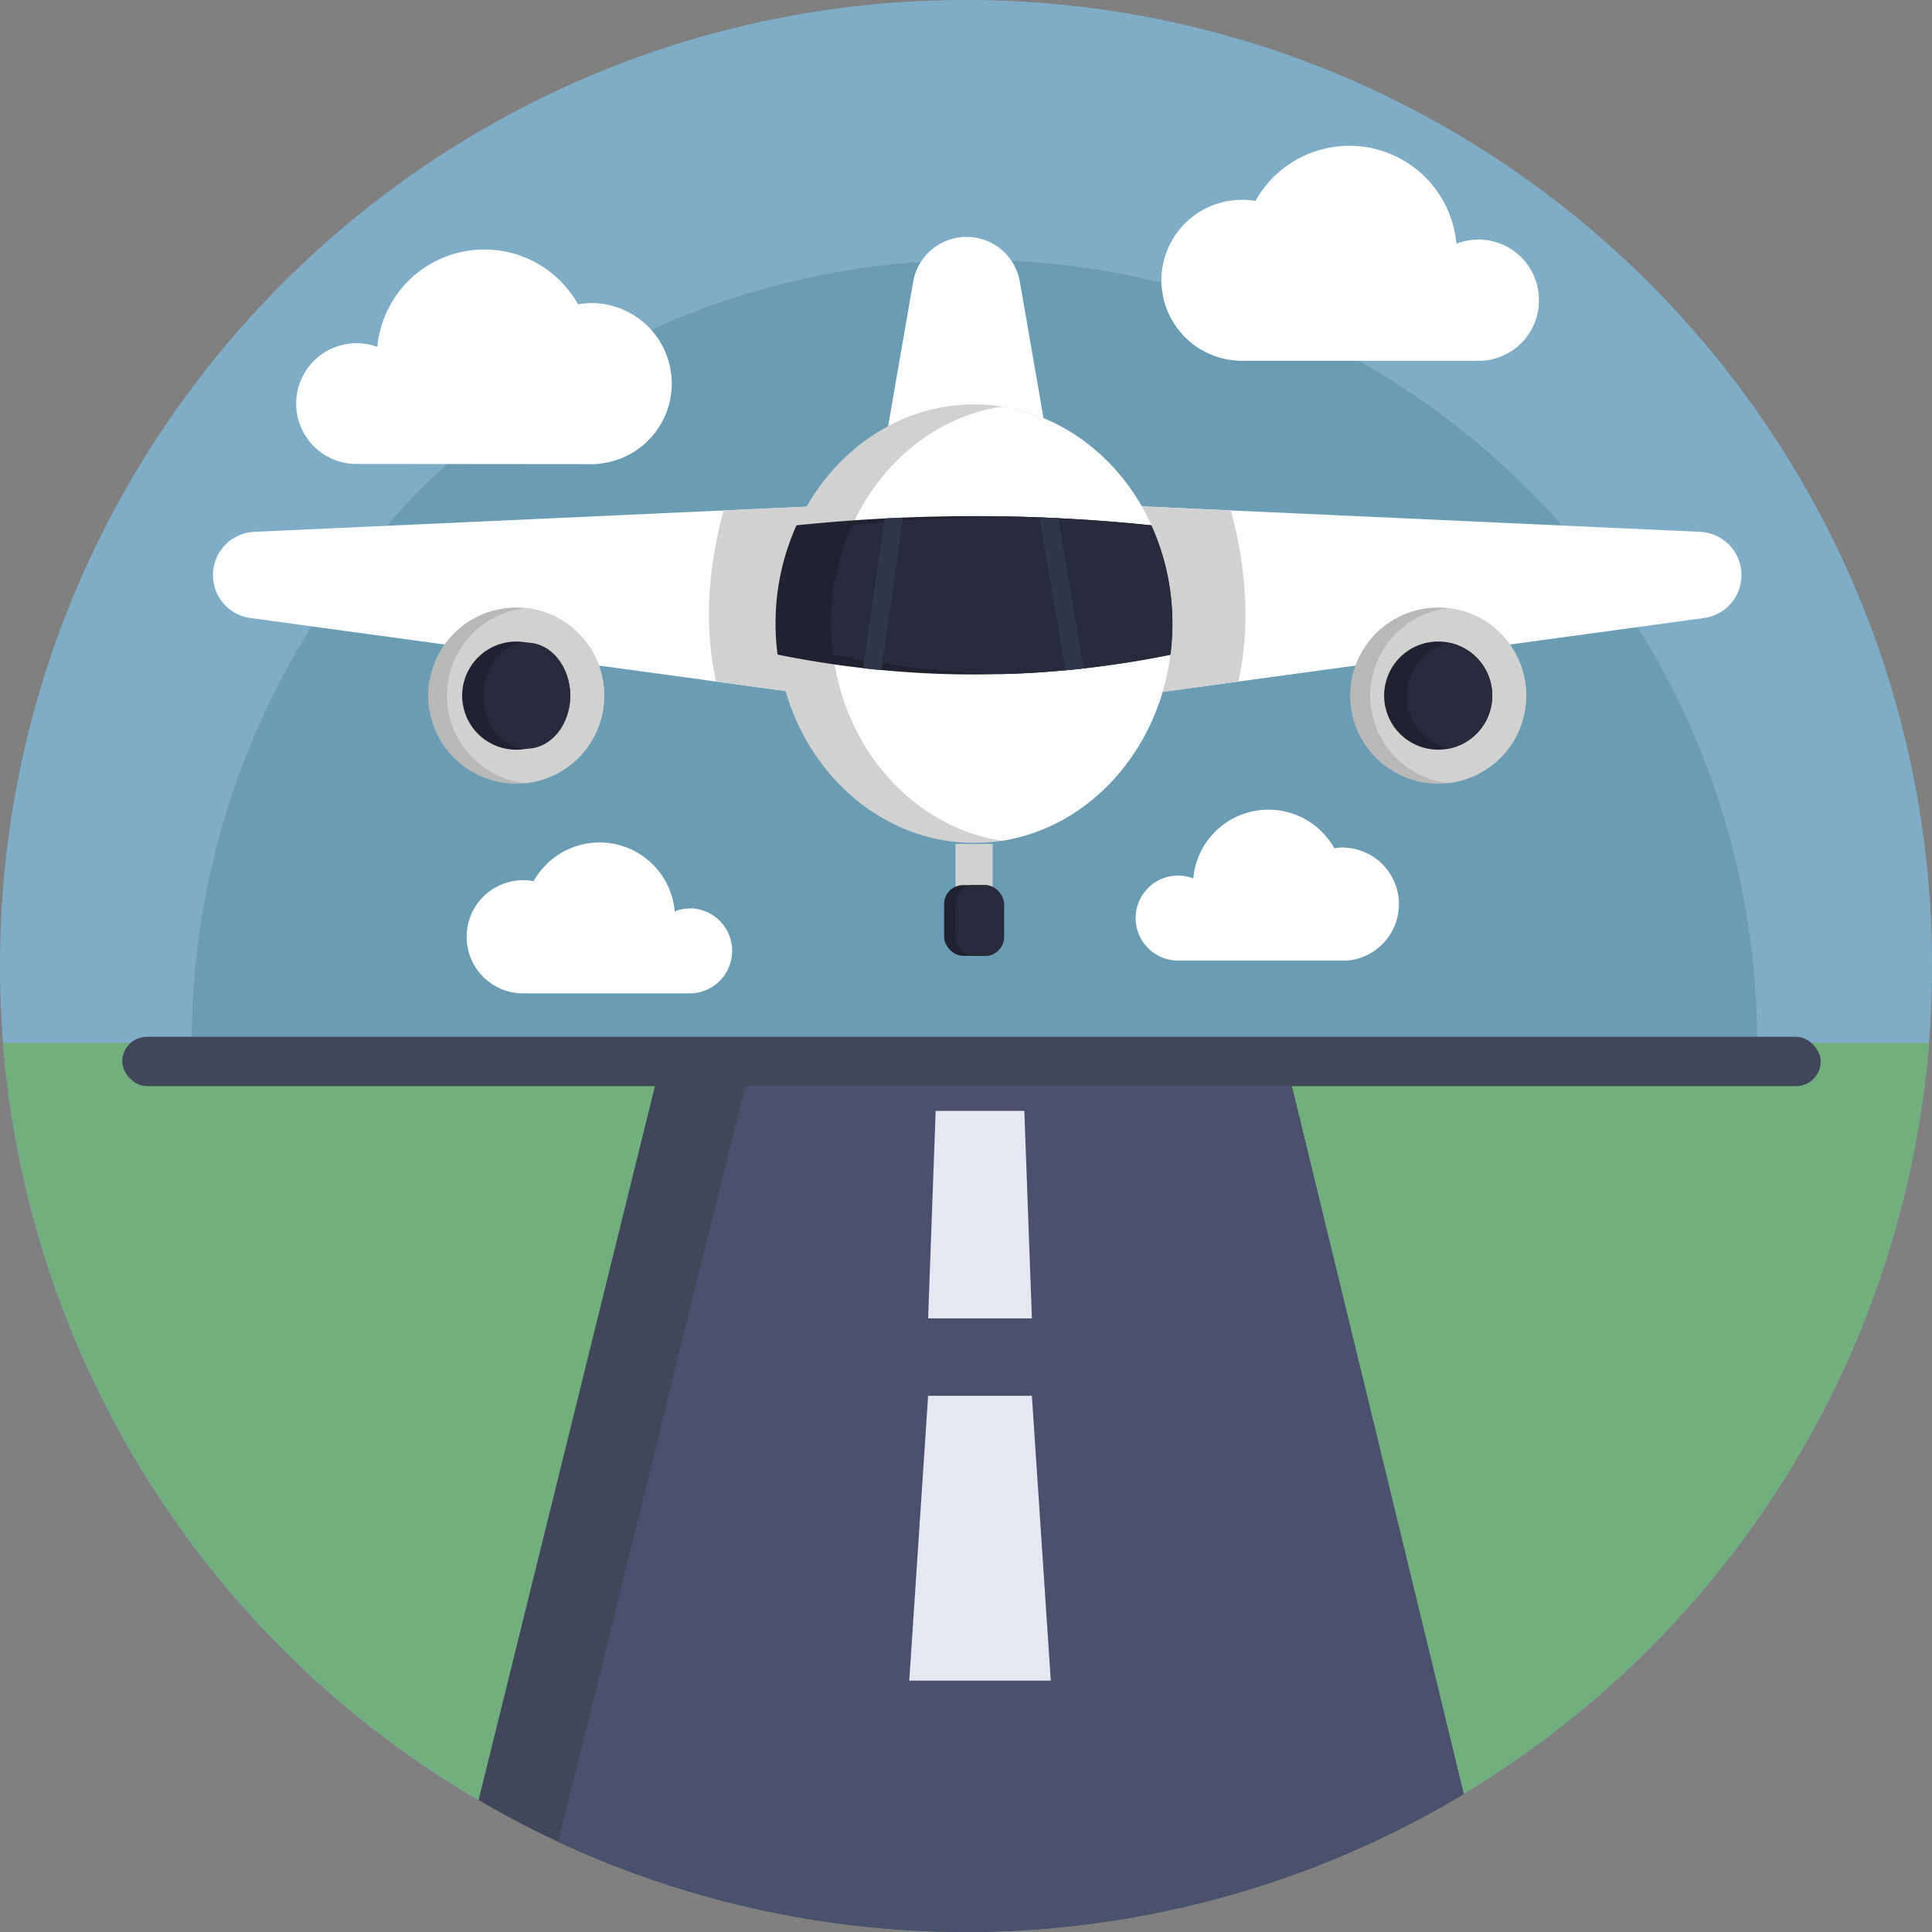 <svg height="512" viewBox="0 0 512 512" width="512" xmlns="http://www.w3.org/2000/svg"><rect x="0" y="0" width="512" height="512" fill="#808080" stroke="none"/><g id="BULINE"><path d="m512 256q0 10.26-.8 20.32a256.13 256.13 0 0 1 -363.26 211.82q-10.84-5.06-21.12-11.09a255.92 255.92 0 0 1 -126.02-200.73q-.8-10.06-.8-20.32c0-141.38 114.62-256 256-256s256 114.62 256 256z" fill="#7fadc8"/></g><g id="Icons"><circle cx="258.22" cy="276.32" fill="#6a9db4" r="207.43"/><path d="m511.2 276.32a256.13 256.13 0 0 1 -363.26 211.82q-10.84-5.06-21.12-11.09a255.92 255.92 0 0 1 -126.02-200.73z" fill="#72af7e"/><g fill="#fff"><path d="m407.83 79.61a16 16 0 0 0 -21.87-15 28.48 28.48 0 0 0 -53.25-11.35 21.32 21.32 0 1 0 -4.81 42.3v.06h64.39a16 16 0 0 0 15.54-16.01z"/><path d="m158 123v-.06a21.33 21.33 0 0 0 -1.21-42.62 21.54 21.54 0 0 0 -3.61.32 28.48 28.48 0 0 0 -53.18 11.3 16 16 0 1 0 -6.33 31z"/><path d="m356.15 224.58a15.18 15.18 0 0 0 -2.54.23 20 20 0 0 0 -37.38 8 11.15 11.15 0 0 0 -4.09-.78 11.27 11.27 0 0 0 -.37 22.53h45.23a15 15 0 0 0 -.85-29.94z"/><path d="m182.9 240.74a11.11 11.11 0 0 0 -4.09.78 20 20 0 0 0 -37.39-8 15 15 0 1 0 -3.42 29.73h45.22a11.27 11.27 0 0 0 -.36-22.53z"/></g><path d="m278.21 120.45h-44.16l7.95-45.77a14.35 14.35 0 0 1 14.14-11.9 14.35 14.35 0 0 1 14.14 11.9z" fill="#fcfdff"/><path d="m253.21 223.65h9.86v16.55h-9.86z" fill="#d1d1d1"/><path d="m300.8 134.11v50.24l27.37-3.73 123.36-16.83a11.48 11.48 0 0 0 -1-22.85l-124.31-5.67z" fill="#fcfdff"/><path d="m300.8 134.11v50.24l27.37-3.73c3.87-17.35 1.09-34.17-2-45.35z" fill="#d1d1d1"/><path d="m404.47 184.35a23.31 23.31 0 0 1 -20.67 23.17 21.23 21.23 0 0 1 -2.66.16 23.33 23.33 0 1 1 0-46.66 21.23 21.23 0 0 1 2.66.16 23.31 23.31 0 0 1 20.67 23.17z" fill="#b8b8b8"/><path d="m404.47 184.35a23.31 23.31 0 0 1 -20.67 23.17 23.32 23.32 0 0 1 0-46.34 23.31 23.31 0 0 1 20.67 23.17z" fill="#d1d1d1"/><path d="m395.47 184.35a14.32 14.32 0 0 1 -11.33 14 14.14 14.14 0 0 1 -3 .32 14.33 14.33 0 1 1 0-28.66 14.14 14.14 0 0 1 3 .32 14.32 14.32 0 0 1 11.33 14.02z" fill="#20232f"/><path d="m395.47 184.35a14.32 14.32 0 0 1 -11.33 14 14.32 14.32 0 0 1 0-28 14.32 14.32 0 0 1 11.33 14z" fill="#272b3c"/><path d="m217.14 134.11v50.24l-27.37-3.73-123.36-16.83a11.48 11.48 0 0 1 1-22.85l124.31-5.67z" fill="#fcfdff"/><path d="m217.14 134.11v50.24l-27.37-3.73c-3.87-17.35-1.09-34.17 2-45.35z" fill="#d1d1d1"/><path d="m160.14 184.35a23.34 23.34 0 0 1 -20.83 23.2c-.82.08-1.65.13-2.5.13a23.33 23.33 0 1 1 0-46.66c.85 0 1.68 0 2.5.13a23.34 23.34 0 0 1 20.83 23.2z" fill="#b8b8b8"/><path d="m160.14 184.35a23.34 23.34 0 0 1 -20.83 23.2 23.33 23.33 0 0 1 0-46.4 23.34 23.34 0 0 1 20.83 23.2z" fill="#d1d1d1"/><path d="m151.14 184.35a14.34 14.34 0 0 1 -11.5 14.05 14.68 14.68 0 0 1 -2.83.28 14.33 14.33 0 1 1 0-28.66 14.68 14.68 0 0 1 2.83.28 14.34 14.34 0 0 1 11.5 14.05z" fill="#20232f"/><ellipse cx="139.64" cy="184.35" fill="#272b3c" rx="11.5" ry="14.05"/><path d="m310.7 165.25a64.15 64.15 0 0 1 -.53 8.26c-3.28 25.54-21.57 45.72-44.68 49.3a47.88 47.88 0 0 1 -7.32.56c-26.49 0-48.41-21.67-52-49.86a64.15 64.15 0 0 1 -.53-8.26 62.86 62.86 0 0 1 5.56-26c8.64-19 26.44-32.08 47-32.08a46.77 46.77 0 0 1 7.33.57c17.4 2.68 32.08 14.79 39.67 31.51a62.86 62.86 0 0 1 5.5 26z" fill="#d1d1d1"/><path d="m310.7 165.25a64.15 64.15 0 0 1 -.53 8.26c-3.28 25.54-21.57 45.72-44.68 49.3-23.11-3.58-41.4-23.76-44.68-49.3a64.15 64.15 0 0 1 -.53-8.26 62.86 62.86 0 0 1 5.56-26c7.58-16.72 22.25-28.83 39.66-31.51 17.4 2.68 32.08 14.79 39.67 31.51a62.86 62.86 0 0 1 5.53 26z" fill="#fcfdff"/><path d="m310.7 165.25a64.15 64.15 0 0 1 -.53 8.26q-11.49 2.33-23 3.62c-1.6.19-3.21.36-4.82.5q-8.43.8-16.88 1a254.78 254.78 0 0 1 -32-1.08c-1.6-.14-3.2-.31-4.8-.5q-11.31-1.29-22.61-3.58a64.15 64.15 0 0 1 -.53-8.26 62.86 62.86 0 0 1 5.56-26q11.67-1.2 23.32-1.81c1.64-.09 3.28-.16 4.92-.23q13.11-.54 26.23-.33 4.93.07 9.87.27c1.64.06 3.3.14 4.94.22q12.36.6 24.72 1.88a62.86 62.86 0 0 1 5.61 26.04z" fill="#20232f"/><path d="m310.7 165.25a64.15 64.15 0 0 1 -.53 8.26q-11.49 2.33-23 3.62c-1.6.19-3.21.36-4.82.5q-8.43.8-16.88 1-8.64-.24-17.29-1.08c-1.6-.14-3.2-.31-4.8-.5q-11.31-1.29-22.61-3.58a64.15 64.15 0 0 1 -.53-8.26 62.86 62.86 0 0 1 5.56-26q11.67-1.2 23.32-1.81c1.64-.09 3.28-.16 4.92-.23q5.79-.24 11.56-.33 4.93.07 9.87.27c1.64.06 3.3.14 4.94.22q12.36.6 24.72 1.88a62.86 62.86 0 0 1 5.57 26.04z" fill="#272b3c"/><path d="m239.37 137.17-5.85 40.42c-1.6-.14-3.2-.31-4.8-.5l5.74-39.69c1.64-.09 3.27-.16 4.91-.23z" fill="#31374a"/><path d="m287.17 177.13c-1.6.19-3.21.36-4.82.5l-6.88-40.52c1.65.06 3.3.14 4.95.22z" fill="#31374a"/><rect fill="#20232f" height="18.75" rx="5.02" width="15.88" x="250.2" y="234.56"/><rect fill="#272b3c" height="18.75" rx="5.02" width="12.87" x="253.21" y="234.56"/><path d="m387.89 475.45a256.41 256.41 0 0 1 -239.95 12.69q-10.84-5.06-21.12-11.09l8.34-33.73 38.4-155.47 2.42-9.79h164l2.38 9.79 37.95 156.22z" fill="#41465b"/><path d="m387.89 475.45a256.41 256.41 0 0 1 -239.95 12.69l7.77-31.45 41.71-168.85 2.42-9.79h140.1l2.38 9.79 37.95 156.22z" fill="#4b506d"/><path d="m273.46 349.39h-27.5l2-55h23.5z" fill="#e5e7f2"/><path d="m278.47 445.39h-37.51l5-75.5h27.5z" fill="#e5e7f2"/><rect fill="#41465b" height="13.08" rx="6.54" width="450.1" x="32.41" y="274.76"/></g></svg>